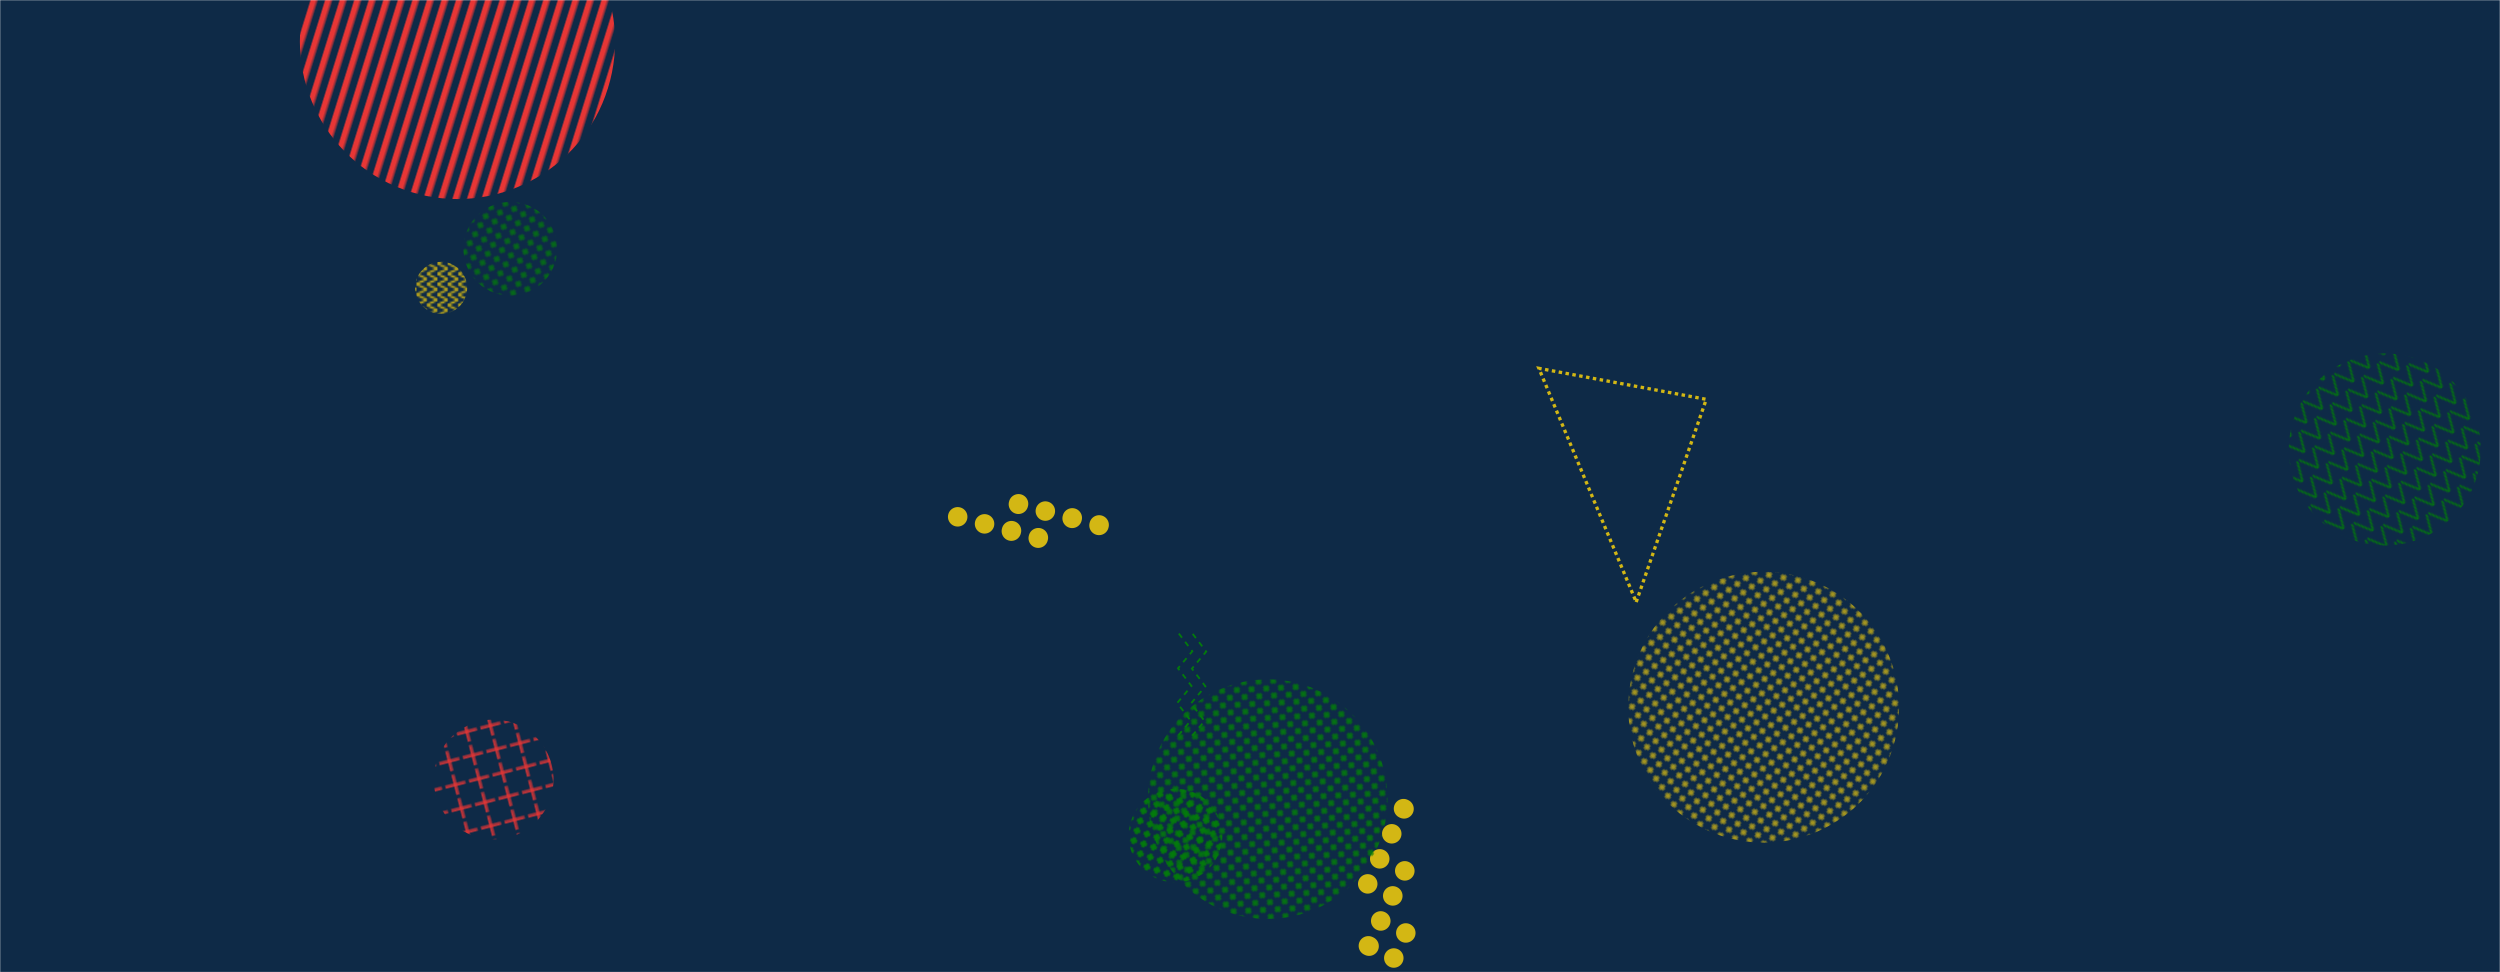 <svg xmlns="http://www.w3.org/2000/svg" version="1.1" xmlns:xlink="http://www.w3.org/1999/xlink" xmlns:svgjs="http://svgjs.dev/svgjs" width="1440" height="560" preserveAspectRatio="none" viewBox="0 0 1440 560"><g mask="url(&quot;#SvgjsMask1000&quot;)" fill="none"><rect width="1440" height="560" x="0" y="0" fill="#0e2a47"></rect><rect width="221.2" height="221.2" clip-path="url(&quot;#SvgjsClipPath1001&quot;)" x="1263.04" y="148.3" fill="url(&quot;#SvgjsPattern1002&quot;)" transform="rotate(138.89, 1373.64, 258.9)"></rect><rect width="108" height="108" clip-path="url(&quot;#SvgjsClipPath1003&quot;)" x="239.94" y="89.29" fill="url(&quot;#SvgjsPattern1004&quot;)" transform="rotate(120.54, 293.94, 143.29)"></rect><path d="M785.39 514.17a5.6 5.6 0 1 0 4.85-10.1 5.6 5.6 0 1 0-4.85 10.1zM792.31 499.75a5.6 5.6 0 1 0 4.85-10.1 5.6 5.6 0 1 0-4.85 10.1zM799.23 485.32a5.6 5.6 0 1 0 4.85-10.1 5.6 5.6 0 1 0-4.85 10.1zM806.15 470.89a5.6 5.6 0 1 0 4.85-10.09 5.6 5.6 0 1 0-4.85 10.09zM785.98 549.94a5.6 5.6 0 1 0 4.84-10.09 5.6 5.6 0 1 0-4.84 10.09zM792.9 535.52a5.6 5.6 0 1 0 4.84-10.1 5.6 5.6 0 1 0-4.84 10.1zM799.82 521.09a5.6 5.6 0 1 0 4.84-10.1 5.6 5.6 0 1 0-4.84 10.1zM806.74 506.67a5.6 5.6 0 1 0 4.84-10.1 5.6 5.6 0 1 0-4.84 10.1zM786.56 585.72a5.6 5.6 0 1 0 4.84-10.1 5.6 5.6 0 1 0-4.84 10.1zM793.48 571.29a5.6 5.6 0 1 0 4.85-10.1 5.6 5.6 0 1 0-4.85 10.1zM800.4 556.87a5.6 5.6 0 1 0 4.85-10.1 5.6 5.6 0 1 0-4.85 10.1zM807.32 542.44a5.6 5.6 0 1 0 4.85-10.1 5.6 5.6 0 1 0-4.85 10.1z" fill="#d3b714"></path><rect width="363" height="363" clip-path="url(&quot;#SvgjsClipPath1005&quot;)" x="82.01" y="-157.61" fill="url(&quot;#SvgjsPattern1006&quot;)" transform="rotate(287.26, 263.51, 23.89)"></rect><path d="M687.01 365.13L694.77 375.32 686.54 385.13 694.3 395.31 686.07 405.12 693.83 415.31 685.6 425.11M679.01 364.94L686.78 375.13 678.54 384.94 686.3 395.12 678.07 404.93 685.83 415.12 677.6 424.93" stroke="#037b0b" stroke-width="1.05" stroke-dasharray="3, 3"></path><rect width="108" height="108" clip-path="url(&quot;#SvgjsClipPath1007&quot;)" x="623.09" y="427.29" fill="url(&quot;#SvgjsPattern1008&quot;)" transform="rotate(198.2, 677.09, 481.29)"></rect><rect width="60" height="60" clip-path="url(&quot;#SvgjsClipPath1009&quot;)" x="224.1" y="135.81" fill="url(&quot;#SvgjsPattern1010&quot;)" transform="rotate(90.19, 254.1, 165.81)"></rect><path d="M942.45 346.79 L982.8 230.01L886.381 212.156z" stroke="#d3b714" stroke-width="1.9" stroke-dasharray="2, 2"></path><rect width="138" height="138" clip-path="url(&quot;#SvgjsClipPath1011&quot;)" x="215.34" y="380" fill="url(&quot;#SvgjsPattern1012&quot;)" transform="rotate(255.61, 284.34, 449)"></rect><path d="M603.48 311.28a5.6 5.6 0 1 0-10.83-2.84 5.6 5.6 0 1 0 10.83 2.84zM588 307.22a5.6 5.6 0 1 0-10.83-2.84 5.6 5.6 0 1 0 10.83 2.84zM572.53 303.17a5.6 5.6 0 1 0-10.84-2.84 5.6 5.6 0 1 0 10.84 2.84zM557.05 299.11a5.6 5.6 0 1 0-10.84-2.84 5.6 5.6 0 1 0 10.84 2.84zM638.49 303.92a5.6 5.6 0 1 0-10.83-2.84 5.6 5.6 0 1 0 10.83 2.84zM623.01 299.86a5.6 5.6 0 1 0-10.83-2.84 5.6 5.6 0 1 0 10.83 2.84zM607.54 295.8a5.6 5.6 0 1 0-10.84-2.84 5.6 5.6 0 1 0 10.84 2.84zM592.06 291.75a5.6 5.6 0 1 0-10.83-2.84 5.6 5.6 0 1 0 10.83 2.84z" fill="#d3b714"></path><rect width="276" height="276" clip-path="url(&quot;#SvgjsClipPath1013&quot;)" x="592.23" y="322.31" fill="url(&quot;#SvgjsPattern1014&quot;)" transform="rotate(312.03, 730.23, 460.31)"></rect><rect width="312" height="312" clip-path="url(&quot;#SvgjsClipPath1015&quot;)" x="859.88" y="251.36" fill="url(&quot;#SvgjsPattern1016&quot;)" transform="rotate(235.54, 1015.88, 407.36)"></rect></g><defs><mask id="SvgjsMask1000"><rect width="1440" height="560" fill="#ffffff"></rect></mask><pattern x="0" y="0" width="11.06" height="11.06" patternUnits="userSpaceOnUse" id="SvgjsPattern1002"><path d="M0 11.06L5.53 0L11.06 11.06" stroke="#037b0b" fill="none"></path></pattern><clipPath id="SvgjsClipPath1001"><circle r="55.3" cx="1373.64" cy="258.9"></circle></clipPath><pattern x="0" y="0" width="6" height="6" patternUnits="userSpaceOnUse" id="SvgjsPattern1004"><path d="M3 1L3 5M1 3L5 3" stroke="#037b0b" fill="none" stroke-width="1"></path></pattern><clipPath id="SvgjsClipPath1003"><circle r="27" cx="293.94" cy="143.29"></circle></clipPath><pattern x="0" y="0" width="363" height="7.26" patternUnits="userSpaceOnUse" id="SvgjsPattern1006"><rect width="363" height="3.63" x="0" y="0" fill="#e73635"></rect><rect width="363" height="3.63" x="0" y="3.63" fill="rgba(0, 0, 0, 0)"></rect></pattern><clipPath id="SvgjsClipPath1005"><circle r="90.75" cx="263.51" cy="23.89"></circle></clipPath><pattern x="0" y="0" width="6" height="6" patternUnits="userSpaceOnUse" id="SvgjsPattern1008"><path d="M3 1L3 5M1 3L5 3" stroke="#037b0b" fill="none" stroke-width="1.7"></path></pattern><clipPath id="SvgjsClipPath1007"><circle r="27" cx="677.09" cy="481.29"></circle></clipPath><pattern x="0" y="0" width="6" height="6" patternUnits="userSpaceOnUse" id="SvgjsPattern1010"><path d="M0 6L3 0L6 6" stroke="#d3b714" fill="none"></path></pattern><clipPath id="SvgjsClipPath1009"><circle r="15" cx="254.1" cy="165.81"></circle></clipPath><pattern x="0" y="0" width="13.8" height="13.8" patternUnits="userSpaceOnUse" id="SvgjsPattern1012"><path d="M6.9 1L6.9 12.8M1 6.9L12.8 6.9" stroke="#e73635" fill="none" stroke-width="1.44"></path></pattern><clipPath id="SvgjsClipPath1011"><circle r="34.5" cx="284.34" cy="449"></circle></clipPath><pattern x="0" y="0" width="6" height="6" patternUnits="userSpaceOnUse" id="SvgjsPattern1014"><path d="M3 1L3 5M1 3L5 3" stroke="#037b0b" fill="none" stroke-width="1.29"></path></pattern><clipPath id="SvgjsClipPath1013"><circle r="69" cx="730.23" cy="460.31"></circle></clipPath><pattern x="0" y="0" width="6" height="6" patternUnits="userSpaceOnUse" id="SvgjsPattern1016"><path d="M3 1L3 5M1 3L5 3" stroke="#d3b714" fill="none" stroke-width="1"></path></pattern><clipPath id="SvgjsClipPath1015"><circle r="78" cx="1015.88" cy="407.36"></circle></clipPath></defs></svg>